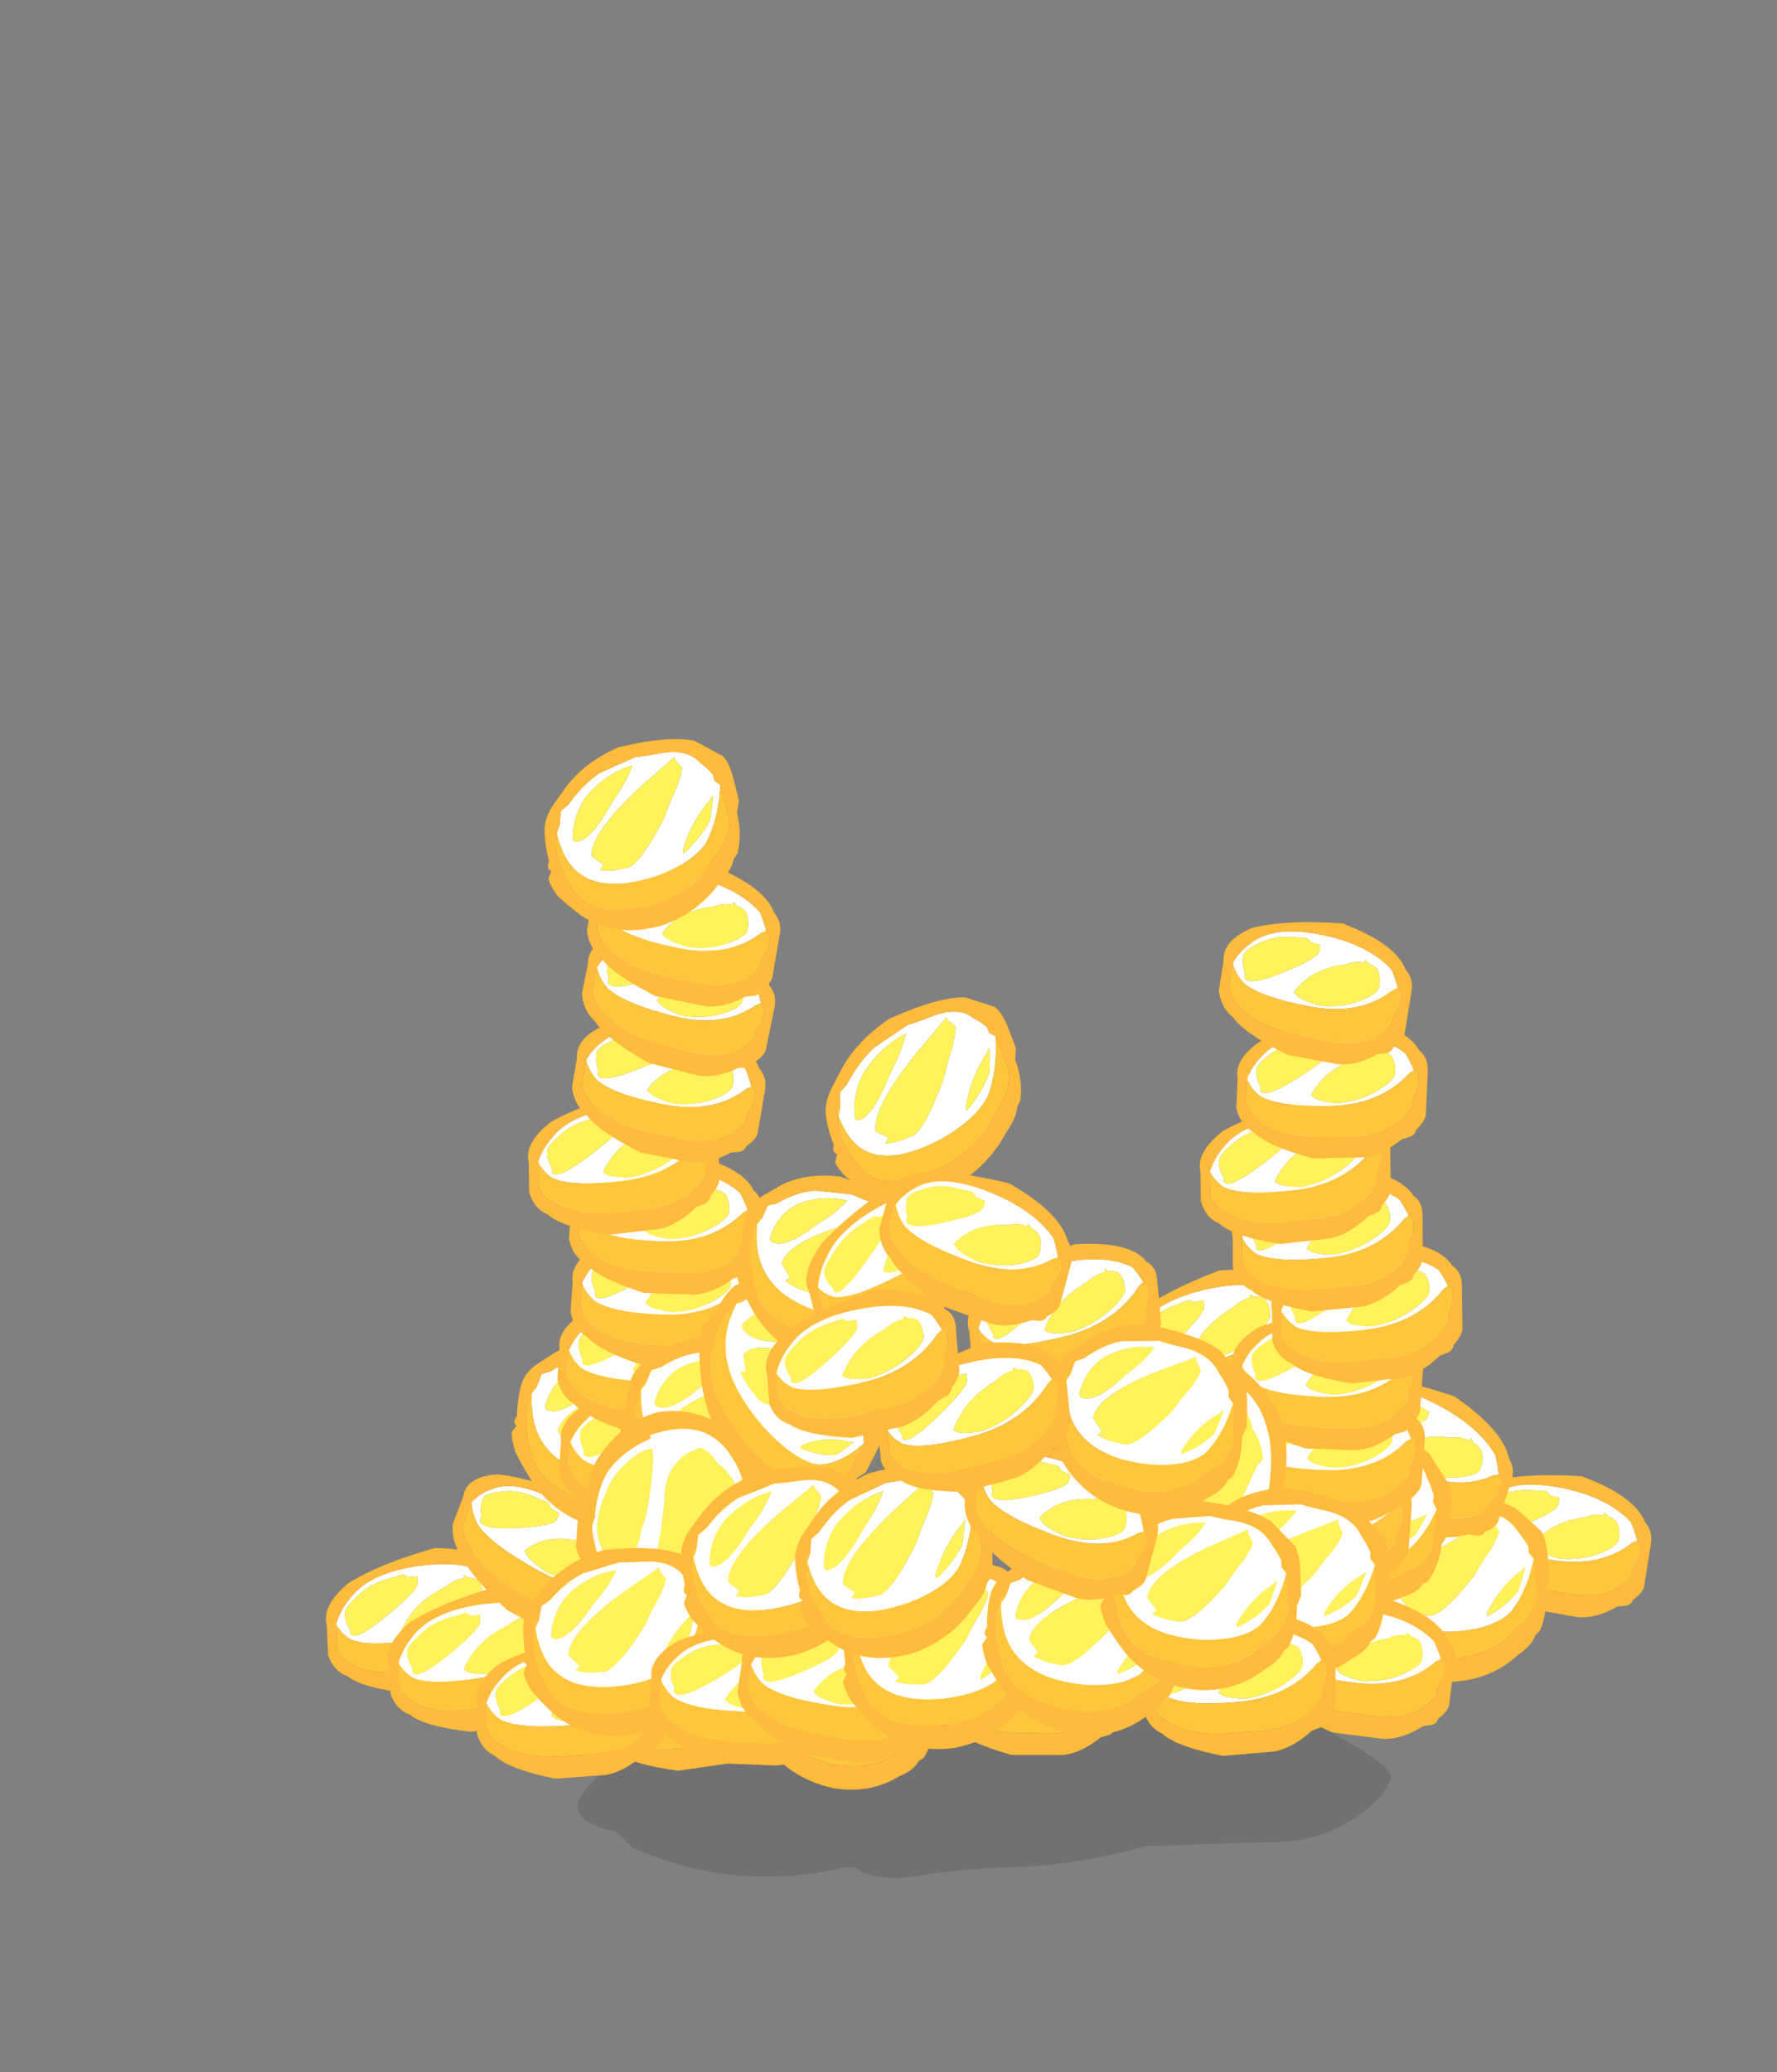 <?xml version="1.0" encoding="UTF-8" standalone="no"?>
<svg xmlns:ffdec="https://www.free-decompiler.com/flash" xmlns:xlink="http://www.w3.org/1999/xlink" ffdec:objectType="frame" height="134.5px" width="115.35px" xmlns="http://www.w3.org/2000/svg">
  <rect width="100%" height="100%" fill="#808080" stroke="none"/>
  <g transform="matrix(1.0, 0.0, 0.0, 1.0, 69.0, 110.95)">
    <use ffdec:characterId="74" height="1.9" transform="matrix(6.999, -0.245, 0.0, 7.0, -31.399, -1.719)" width="7.55" xlink:href="#shape0"/>
    <use ffdec:characterId="75" height="2.15" transform="matrix(5.876, 1.442, -0.671, 4.22, 26.622, -16.854)" width="2.05" xlink:href="#shape1"/>
    <use ffdec:characterId="76" height="2.85" transform="matrix(5.982, -0.981, 0.344, 4.268, 18.196, -12.927)" width="2.15" xlink:href="#shape2"/>
    <use ffdec:characterId="75" height="2.15" transform="matrix(5.512, 2.988, -1.316, 3.977, 18.794, -23.892)" width="2.05" xlink:href="#shape1"/>
    <use ffdec:characterId="76" height="2.85" transform="matrix(5.935, 1.14, -0.545, 4.258, 13.054, -20.348)" width="2.15" xlink:href="#shape2"/>
    <use ffdec:characterId="75" height="2.15" transform="matrix(5.957, -1.184, 0.43, 4.249, 2.984, -27.056)" width="2.05" xlink:href="#shape1"/>
    <use ffdec:characterId="75" height="2.15" transform="matrix(6, -0.605, 0.187, 4.287, -47.974, -9.738)" width="2.05" xlink:href="#shape1"/>
    <use ffdec:characterId="75" height="2.15" transform="matrix(6, -0.605, 0.187, 4.287, -43.924, -7.238)" width="2.05" xlink:href="#shape1"/>
    <use ffdec:characterId="75" height="2.15" transform="matrix(5.351, 3.386, -1.481, 3.866, -37.458, -17.637)" width="2.05" xlink:href="#shape1"/>
    <use ffdec:characterId="76" height="2.85" transform="matrix(5.982, 0.258, -0.175, 4.282, -35.535, -24.193)" width="2.15" xlink:href="#shape2"/>
    <use ffdec:characterId="75" height="2.15" transform="matrix(5.992, 0.594, -0.316, 4.293, -31.159, -12.76)" width="2.05" xlink:href="#shape1"/>
    <use ffdec:characterId="75" height="2.15" transform="matrix(5.992, 0.594, -0.316, 4.293, -31.159, -16.81)" width="2.05" xlink:href="#shape1"/>
    <use ffdec:characterId="75" height="2.15" transform="matrix(5.992, 0.594, -0.316, 4.293, -32.259, -21.71)" width="2.05" xlink:href="#shape1"/>
    <use ffdec:characterId="75" height="2.15" transform="matrix(5.992, 0.594, -0.316, 4.293, -32.359, -27.66)" width="2.05" xlink:href="#shape1"/>
    <use ffdec:characterId="75" height="2.15" transform="matrix(5.992, 0.594, -0.316, 4.293, -31.509, -32.01)" width="2.05" xlink:href="#shape1"/>
    <use ffdec:characterId="75" height="2.15" transform="matrix(5.992, 0.594, -0.316, 4.293, -31.609, -36.76)" width="2.05" xlink:href="#shape1"/>
    <use ffdec:characterId="75" height="2.15" transform="matrix(6.018, -0.3, 0.059, 4.302, -34.737, -39.789)" width="2.05" xlink:href="#shape1"/>
    <use ffdec:characterId="75" height="2.15" transform="matrix(5.866, 1.545, -0.714, 4.215, -30.832, -46.502)" width="2.05" xlink:href="#shape1"/>
    <use ffdec:characterId="75" height="2.15" transform="matrix(5.803, 1.881, -0.854, 4.173, -29.985, -52.522)" width="2.05" xlink:href="#shape1"/>
    <use ffdec:characterId="75" height="2.15" transform="matrix(5.856, 1.58, -0.729, 4.207, -29.842, -56.674)" width="2.05" xlink:href="#shape1"/>
    <use ffdec:characterId="76" height="2.85" transform="matrix(5.708, -2.541, 1.002, 4.055, -34.855, -59.774)" width="2.15" xlink:href="#shape2"/>
    <use ffdec:characterId="75" height="2.15" transform="matrix(5.992, 0.594, -0.316, 4.293, 10.591, -17.56)" width="2.05" xlink:href="#shape1"/>
    <use ffdec:characterId="75" height="2.15" transform="matrix(5.992, 0.594, -0.316, 4.293, 11.441, -21.91)" width="2.05" xlink:href="#shape1"/>
    <use ffdec:characterId="75" height="2.15" transform="matrix(5.992, 0.594, -0.316, 4.293, 11.341, -26.66)" width="2.05" xlink:href="#shape1"/>
    <use ffdec:characterId="75" height="2.15" transform="matrix(6.018, -0.3, 0.059, 4.302, 13.513, -30.139)" width="2.05" xlink:href="#shape1"/>
    <use ffdec:characterId="75" height="2.15" transform="matrix(6.013, -0.194, 0.015, 4.3, 11.006, -34.897)" width="2.05" xlink:href="#shape1"/>
    <use ffdec:characterId="75" height="2.15" transform="matrix(6.013, -0.303, 0.06, 4.299, 8.867, -39.18)" width="2.05" xlink:href="#shape1"/>
    <use ffdec:characterId="75" height="2.15" transform="matrix(5.999, 0.286, -0.187, 4.295, 11.525, -45.24)" width="2.05" xlink:href="#shape1"/>
    <use ffdec:characterId="75" height="2.15" transform="matrix(5.867, 1.481, -0.687, 4.214, 11.113, -52.784)" width="2.05" xlink:href="#shape1"/>
    <use ffdec:characterId="75" height="2.15" transform="matrix(6.029, 0.397, -0.087, 4.328, -8.256, -6.673)" width="2.05" xlink:href="#shape1"/>
    <use ffdec:characterId="76" height="2.85" transform="matrix(6.024, 0.432, -0.248, 4.314, -20.52, -7.624)" width="2.15" xlink:href="#shape2"/>
    <use ffdec:characterId="75" height="2.15" transform="matrix(6.039, -0.477, 0.133, 4.315, -30.407, -4.879)" width="2.05" xlink:href="#shape1"/>
    <use ffdec:characterId="78" height="3.45" transform="matrix(6.071, 1.169, -0.558, 4.355, 3.768, -24.281)" width="1.9" xlink:href="#shape3"/>
    <use ffdec:characterId="75" height="2.15" transform="matrix(6.024, -0.056, -0.044, 4.31, -37.988, -4.711)" width="2.05" xlink:href="#shape1"/>
    <use ffdec:characterId="76" height="2.85" transform="matrix(6.019, 0.322, -0.203, 4.309, -28.416, -24.482)" width="2.15" xlink:href="#shape2"/>
    <use ffdec:characterId="76" height="2.85" transform="matrix(4.967, 4.335, -1.874, 3.601, -20.593, -30.254)" width="2.15" xlink:href="#shape2"/>
    <use ffdec:characterId="76" height="2.85" transform="matrix(5.979, 0.63, -0.331, 4.283, -20.779, -35.242)" width="2.15" xlink:href="#shape2"/>
    <use ffdec:characterId="75" height="2.15" transform="matrix(5.75, -2.639, 1.043, 4.084, -17.524, -31.198)" width="2.05" xlink:href="#shape1"/>
    <use ffdec:characterId="75" height="2.15" transform="matrix(6.003, -1.09, 0.39, 4.283, -6.484, -28.872)" width="2.05" xlink:href="#shape1"/>
    <use ffdec:characterId="78" height="3.45" transform="matrix(6.033, -1.808, 0.691, 4.295, -32.152, -17.532)" width="1.9" xlink:href="#shape3"/>
    <use ffdec:characterId="76" height="2.85" transform="matrix(5.9, -1.768, 0.676, 4.2, -36.001, -8.479)" width="2.15" xlink:href="#shape2"/>
    <use ffdec:characterId="75" height="2.15" transform="matrix(5.942, 1.144, -0.546, 4.264, 13.653, -8.628)" width="2.05" xlink:href="#shape1"/>
    <use ffdec:characterId="76" height="2.85" transform="matrix(6.021, -0.167, 0.003, 4.305, 8.218, -14.186)" width="2.15" xlink:href="#shape2"/>
    <use ffdec:characterId="76" height="2.85" transform="matrix(5.387, -3.624, 1.461, 3.813, -16.901, -41.03)" width="2.15" xlink:href="#shape2"/>
    <use ffdec:characterId="75" height="2.15" transform="matrix(6.038, 0.639, -0.336, 4.327, -26.368, -6.325)" width="2.05" xlink:href="#shape1"/>
    <use ffdec:characterId="75" height="2.15" transform="matrix(5.962, 1.32, -0.621, 4.28, -20.219, -7.346)" width="2.05" xlink:href="#shape1"/>
    <use ffdec:characterId="76" height="2.85" transform="matrix(5.972, -1.536, 0.577, 4.255, -15.115, -7.981)" width="2.15" xlink:href="#shape2"/>
    <use ffdec:characterId="75" height="2.15" transform="matrix(6.072, -0.12, -0.018, 4.343, 5.26, -6.21)" width="2.05" xlink:href="#shape1"/>
    <use ffdec:characterId="76" height="2.85" transform="matrix(6.071, -0.162, 0.0, 4.341, -5.235, -10.523)" width="2.15" xlink:href="#shape2"/>
    <use ffdec:characterId="76" height="2.85" transform="matrix(6.055, -0.473, 0.131, 4.326, 2.24, -13.066)" width="2.15" xlink:href="#shape2"/>
    <use ffdec:characterId="76" height="2.85" transform="matrix(5.81, -2.334, 0.914, 4.129, -25.93, -12.889)" width="2.15" xlink:href="#shape2"/>
    <use ffdec:characterId="76" height="2.85" transform="matrix(5.737, -2.706, 1.071, 4.074, -18.645, -12.468)" width="2.15" xlink:href="#shape2"/>
    <use ffdec:characterId="75" height="2.15" transform="matrix(5.714, 2.497, -1.111, 4.117, -4.777, -19.355)" width="2.05" xlink:href="#shape1"/>
    <use ffdec:characterId="76" height="2.85" transform="matrix(6.059, -0.051, -0.046, 4.334, -1.017, -24.94)" width="2.15" xlink:href="#shape2"/>
    <use ffdec:characterId="75" height="2.15" transform="matrix(6.005, -1.236, 0.452, 4.283, -12.458, -22.267)" width="2.05" xlink:href="#shape1"/>
    <use ffdec:characterId="75" height="2.15" transform="matrix(6.019, -0.96, 0.335, 4.295, -19.541, -26.033)" width="2.05" xlink:href="#shape1"/>
    <use ffdec:characterId="75" height="2.15" transform="matrix(5.695, 2.49, -1.109, 4.103, -10.312, -37.12)" width="2.05" xlink:href="#shape1"/>
  </g>
  <defs>
    <g id="shape0" transform="matrix(1.0, 0.0, 0.0, 1.0, 1.15, 0.75)">
      <path d="M2.0 -0.5 Q2.7 -0.85 3.6 -0.65 4.15 -0.65 4.7 -0.5 4.9 -0.5 5.1 -0.4 5.3 -0.35 5.9 0.0 6.5 0.35 6.35 0.45 L6.3 0.55 Q5.85 1.0 5.2 0.95 4.65 0.95 4.1 0.95 3.5 1.1 2.9 1.1 2.35 1.1 2.0 1.15 1.6 1.2 1.4 1.05 L1.3 1.05 Q0.3 1.25 -0.65 0.8 -0.75 0.7 -0.8 0.65 L-0.95 0.6 Q-1.35 0.45 -1.0 0.15 0.2 -0.95 1.85 -0.5 1.9 -0.5 2.0 -0.5" fill="#444444" fill-opacity="0.231" fill-rule="evenodd" stroke="none"/>
    </g>
    <g id="shape1" transform="matrix(1.0, 0.0, 0.0, 1.0, 1.05, 2.0)">
      <path d="M0.5 -1.5 L0.45 -1.55 0.45 -1.5 Q0.35 -1.5 0.25 -1.4 0.05 -1.3 -0.1 -1.1 -0.2 -0.95 -0.25 -0.8 L-0.2 -0.75 Q-0.1 -0.7 0.05 -0.7 0.3 -0.75 0.5 -0.95 0.65 -1.1 0.65 -1.2 0.65 -1.35 0.6 -1.45 0.55 -1.5 0.5 -1.5 M0.85 -1.25 L0.8 -1.2 Q0.5 -0.7 -0.05 -0.65 -0.6 -0.6 -0.8 -0.75 -0.9 -0.85 -0.95 -1.0 -0.9 -1.2 -0.8 -1.35 -0.6 -1.7 -0.1 -1.75 0.45 -1.8 0.75 -1.5 0.8 -1.4 0.85 -1.25 M-0.8 -0.9 L-0.8 -0.85 Q-0.8 -0.8 -0.75 -0.8 -0.65 -0.8 -0.35 -1.1 -0.05 -1.4 -0.05 -1.5 -0.05 -1.55 -0.05 -1.6 L-0.15 -1.6 -0.2 -1.65 -0.4 -1.6 Q-0.55 -1.55 -0.65 -1.45 -0.85 -1.25 -0.85 -1.15 -0.85 -1.0 -0.8 -0.9" fill="#ffffff" fill-rule="evenodd" stroke="none"/>
      <path d="M0.5 -1.5 Q0.55 -1.5 0.6 -1.45 0.65 -1.35 0.65 -1.2 0.65 -1.1 0.5 -0.95 0.3 -0.75 0.05 -0.7 -0.1 -0.7 -0.2 -0.75 L-0.25 -0.8 Q-0.2 -0.95 -0.1 -1.1 0.05 -1.3 0.25 -1.4 0.35 -1.5 0.45 -1.5 L0.45 -1.55 0.5 -1.5 M-0.8 -0.9 Q-0.85 -1.0 -0.85 -1.15 -0.85 -1.25 -0.65 -1.45 -0.55 -1.55 -0.4 -1.6 L-0.2 -1.65 -0.15 -1.6 -0.05 -1.6 Q-0.05 -1.55 -0.05 -1.5 -0.05 -1.4 -0.35 -1.1 -0.65 -0.8 -0.75 -0.8 -0.8 -0.8 -0.8 -0.85 L-0.8 -0.9" fill="#fff25b" fill-rule="evenodd" stroke="none"/>
      <path d="M0.85 -1.25 L0.9 -1.2 Q0.9 -1.1 0.9 -1.05 L0.9 -1.0 0.85 -0.8 0.85 -0.7 0.8 -0.6 Q0.75 -0.5 0.7 -0.45 0.5 -0.2 0.05 -0.2 -0.65 -0.1 -0.9 -0.5 -0.95 -0.6 -0.95 -0.7 L-0.95 -0.85 Q-0.95 -0.95 -0.95 -1.0 -0.9 -0.85 -0.8 -0.75 -0.6 -0.6 -0.05 -0.65 0.5 -0.7 0.8 -1.2 L0.85 -1.25" fill="#ffc53c" fill-rule="evenodd" stroke="none"/>
      <path d="M-0.95 -1.0 Q-0.95 -0.95 -0.95 -0.85 L-0.95 -0.7 Q-0.95 -0.6 -0.9 -0.5 -0.65 -0.1 0.05 -0.2 0.5 -0.2 0.7 -0.45 0.75 -0.5 0.8 -0.6 L0.85 -0.7 0.85 -0.8 0.9 -1.0 0.9 -1.05 Q0.9 -1.1 0.9 -1.2 L0.85 -1.25 Q0.8 -1.4 0.75 -1.5 0.45 -1.8 -0.1 -1.75 -0.6 -1.7 -0.8 -1.35 -0.9 -1.2 -0.95 -1.0 M1.0 -1.25 L1.0 -0.85 Q1.0 -0.75 1.0 -0.65 L1.0 -0.6 Q1.0 -0.5 0.9 -0.35 0.9 -0.3 0.85 -0.25 L0.75 -0.2 Q0.55 0.05 0.35 0.1 L-0.2 0.15 Q-0.7 0.0 -0.85 -0.2 -1.0 -0.3 -1.05 -0.55 L-1.05 -0.65 Q-1.05 -0.7 -1.05 -0.75 -1.05 -0.8 -1.05 -1.0 -1.1 -1.3 -0.8 -1.6 -0.45 -1.85 0.15 -2.0 0.75 -1.9 0.9 -1.55 1.0 -1.45 1.0 -1.25" fill="#ffbb3c" fill-rule="evenodd" stroke="none"/>
    </g>
    <g id="shape2" transform="matrix(1.0, 0.0, 0.0, 1.0, 1.2, 2.25)">
      <path d="M0.4 -1.7 L0.4 -1.75 Q0.2 -1.65 0.0 -1.55 -0.65 -1.2 -0.7 -0.85 L-0.6 -0.65 -0.65 -0.6 Q-0.6 -0.55 -0.5 -0.5 L-0.35 -0.45 Q-0.2 -0.45 0.15 -0.95 0.25 -1.15 0.35 -1.3 0.45 -1.5 0.45 -1.55 L0.4 -1.7 M0.65 -0.9 Q0.4 -0.7 0.25 -0.35 L0.25 -0.3 Q0.45 -0.4 0.6 -0.6 0.65 -0.75 0.7 -0.95 L0.65 -0.9 M0.8 -1.05 L0.75 -0.85 Q0.65 -0.5 0.5 -0.3 0.3 -0.1 -0.1 -0.15 -0.7 -0.25 -0.9 -0.75 -1.0 -1.0 -1.0 -1.4 L-0.95 -1.5 -0.9 -1.7 -0.8 -1.75 Q-0.6 -1.95 -0.4 -2.0 L0.0 -2.0 Q0.1 -1.95 0.25 -1.9 0.55 -1.8 0.65 -1.5 0.7 -1.4 0.75 -1.25 L0.75 -1.15 0.8 -1.05 M-0.05 -1.9 Q-0.35 -1.95 -0.6 -1.75 -0.8 -1.55 -0.85 -1.2 L-0.85 -1.25 Q-0.85 -1.15 -0.8 -1.15 -0.65 -1.1 -0.35 -1.5 -0.15 -1.7 -0.05 -1.9" fill="#ffffff" fill-rule="evenodd" stroke="none"/>
      <path d="M0.65 -0.9 L0.7 -0.95 Q0.65 -0.75 0.6 -0.6 0.45 -0.4 0.25 -0.3 L0.25 -0.35 Q0.4 -0.7 0.65 -0.9 M0.4 -1.7 L0.45 -1.55 Q0.45 -1.5 0.35 -1.3 0.25 -1.15 0.15 -0.95 -0.2 -0.45 -0.35 -0.45 L-0.5 -0.5 Q-0.6 -0.55 -0.65 -0.6 L-0.6 -0.65 -0.7 -0.85 Q-0.65 -1.2 0.0 -1.55 0.2 -1.65 0.4 -1.75 L0.4 -1.7 M-0.05 -1.9 Q-0.15 -1.7 -0.35 -1.5 -0.65 -1.1 -0.8 -1.15 -0.85 -1.15 -0.85 -1.25 L-0.85 -1.2 Q-0.8 -1.55 -0.6 -1.75 -0.35 -1.95 -0.05 -1.9" fill="#fff25b" fill-rule="evenodd" stroke="none"/>
      <path d="M0.8 -1.05 L0.8 -0.95 Q0.8 -0.85 0.8 -0.7 L0.8 -0.5 Q0.8 -0.4 0.75 -0.3 0.7 -0.15 0.55 -0.05 0.3 0.3 -0.15 0.25 -0.55 0.15 -0.75 -0.05 -0.95 -0.25 -1.0 -0.6 -1.05 -0.85 -1.05 -1.05 -1.05 -1.25 -1.0 -1.4 L-1.0 -1.5 -0.95 -1.5 -1.0 -1.4 Q-1.0 -1.0 -0.9 -0.75 -0.7 -0.25 -0.1 -0.15 0.3 -0.1 0.5 -0.3 0.65 -0.5 0.75 -0.85 L0.8 -1.05" fill="#ffc53c" fill-rule="evenodd" stroke="none"/>
      <path d="M-0.95 -1.5 L-1.0 -1.5 -1.0 -1.4 Q-1.05 -1.25 -1.05 -1.05 -1.05 -0.85 -1.0 -0.6 -0.95 -0.25 -0.75 -0.05 -0.55 0.15 -0.15 0.25 0.3 0.3 0.55 -0.05 0.7 -0.15 0.75 -0.3 0.8 -0.4 0.8 -0.5 L0.8 -0.7 Q0.8 -0.85 0.8 -0.95 L0.8 -1.05 0.75 -1.15 0.75 -1.25 Q0.7 -1.4 0.65 -1.5 0.55 -1.8 0.25 -1.9 0.1 -1.95 0.0 -2.0 L-0.4 -2.0 Q-0.6 -1.95 -0.8 -1.75 L-0.9 -1.7 -0.95 -1.5 M0.95 -0.7 L0.9 -0.55 Q0.9 -0.2 0.8 0.05 L0.75 0.1 Q0.7 0.25 0.55 0.35 0.25 0.65 -0.15 0.6 -0.65 0.5 -0.95 -0.05 -1.05 -0.25 -1.15 -0.5 -1.2 -0.7 -1.2 -0.8 L-1.15 -0.9 Q-1.2 -0.95 -1.15 -1.05 -1.15 -1.4 -1.1 -1.6 -1.05 -1.75 -0.95 -1.85 -0.9 -1.9 -0.8 -2.0 -0.55 -2.25 -0.15 -2.25 0.4 -2.1 0.65 -1.85 L0.9 -1.45 Q0.95 -1.3 0.95 -1.05 0.95 -0.9 0.95 -0.7" fill="#ffbb3c" fill-rule="evenodd" stroke="none"/>
    </g>
    <g id="shape3" transform="matrix(1.0, 0.0, 0.0, 1.0, 1.0, 2.85)">
      <path d="M0.05 -2.0 Q-0.05 -1.9 -0.1 -1.6 -0.1 -1.55 -0.2 -1.1 -0.3 -0.75 -0.3 -0.55 L-0.2 0.0 Q0.1 0.05 0.3 -0.05 L0.3 -0.25 0.35 -0.45 0.5 -0.9 Q0.55 -1.15 0.6 -1.35 L0.65 -1.45 Q0.6 -1.7 0.5 -1.85 0.45 -2.05 0.35 -2.15 0.15 -2.15 0.05 -2.0 M0.75 -0.8 L0.75 -0.85 Q0.7 -0.65 0.65 -0.5 0.4 0.15 -0.15 0.15 -0.65 0.15 -0.8 -0.6 -0.9 -0.95 -0.9 -1.4 -0.9 -1.5 -0.85 -1.6 -0.8 -1.95 -0.65 -2.2 -0.45 -2.45 -0.15 -2.5 L-0.15 -2.55 Q0.45 -2.6 0.65 -1.9 0.75 -1.6 0.75 -1.05 L0.75 -0.8 M-0.7 -1.9 Q-0.85 -1.6 -0.85 -1.35 -0.85 -1.2 -0.8 -1.0 -0.75 -0.8 -0.7 -0.65 -0.45 -0.95 -0.4 -1.2 -0.3 -1.45 -0.25 -1.7 -0.15 -2.15 -0.15 -2.3 L-0.15 -2.35 -0.25 -2.35 Q-0.55 -2.25 -0.7 -1.9" fill="#ffffff" fill-rule="evenodd" stroke="none"/>
      <path d="M0.05 -2.0 Q0.15 -2.15 0.35 -2.15 0.45 -2.05 0.5 -1.85 0.6 -1.7 0.65 -1.45 L0.6 -1.35 Q0.55 -1.15 0.5 -0.9 L0.35 -0.45 0.3 -0.25 0.3 -0.05 Q0.1 0.05 -0.2 0.0 L-0.3 -0.55 Q-0.3 -0.75 -0.2 -1.1 -0.1 -1.55 -0.1 -1.6 -0.05 -1.9 0.05 -2.0 M-0.7 -1.9 Q-0.55 -2.25 -0.25 -2.35 L-0.15 -2.35 -0.15 -2.3 Q-0.15 -2.15 -0.25 -1.7 -0.3 -1.45 -0.4 -1.2 -0.45 -0.95 -0.7 -0.65 -0.75 -0.8 -0.8 -1.0 -0.85 -1.2 -0.85 -1.35 -0.85 -1.6 -0.7 -1.9" fill="#fff25b" fill-rule="evenodd" stroke="none"/>
      <path d="M-0.9 -1.4 Q-0.9 -0.95 -0.8 -0.6 -0.65 0.15 -0.15 0.15 0.4 0.15 0.65 -0.5 0.7 -0.65 0.75 -0.85 L0.75 -0.8 0.65 -0.25 Q0.45 0.35 -0.15 0.35 -0.7 0.3 -0.85 -0.45 -0.9 -0.75 -0.9 -1.3 L-0.9 -1.4" fill="#ffc53c" fill-rule="evenodd" stroke="none"/>
      <path d="M-0.9 -1.4 L-0.9 -1.3 Q-0.9 -0.75 -0.85 -0.45 -0.7 0.3 -0.15 0.35 0.45 0.35 0.65 -0.25 L0.75 -0.8 0.75 -1.05 Q0.75 -1.6 0.65 -1.9 0.45 -2.6 -0.15 -2.55 L-0.15 -2.5 Q-0.45 -2.45 -0.65 -2.2 -0.8 -1.95 -0.85 -1.6 -0.9 -1.5 -0.9 -1.4 M0.9 -1.3 Q0.9 0.65 -0.15 0.6 -0.65 0.55 -0.9 -0.15 -0.95 -0.4 -1.0 -0.65 -1.0 -0.85 -1.0 -0.95 -1.0 -1.9 -0.75 -2.4 -0.45 -2.85 -0.05 -2.85 0.3 -2.8 0.6 -2.4 0.9 -2.0 0.9 -1.3" fill="#ffbb3c" fill-rule="evenodd" stroke="none"/>
    </g>
  </defs>
</svg>
